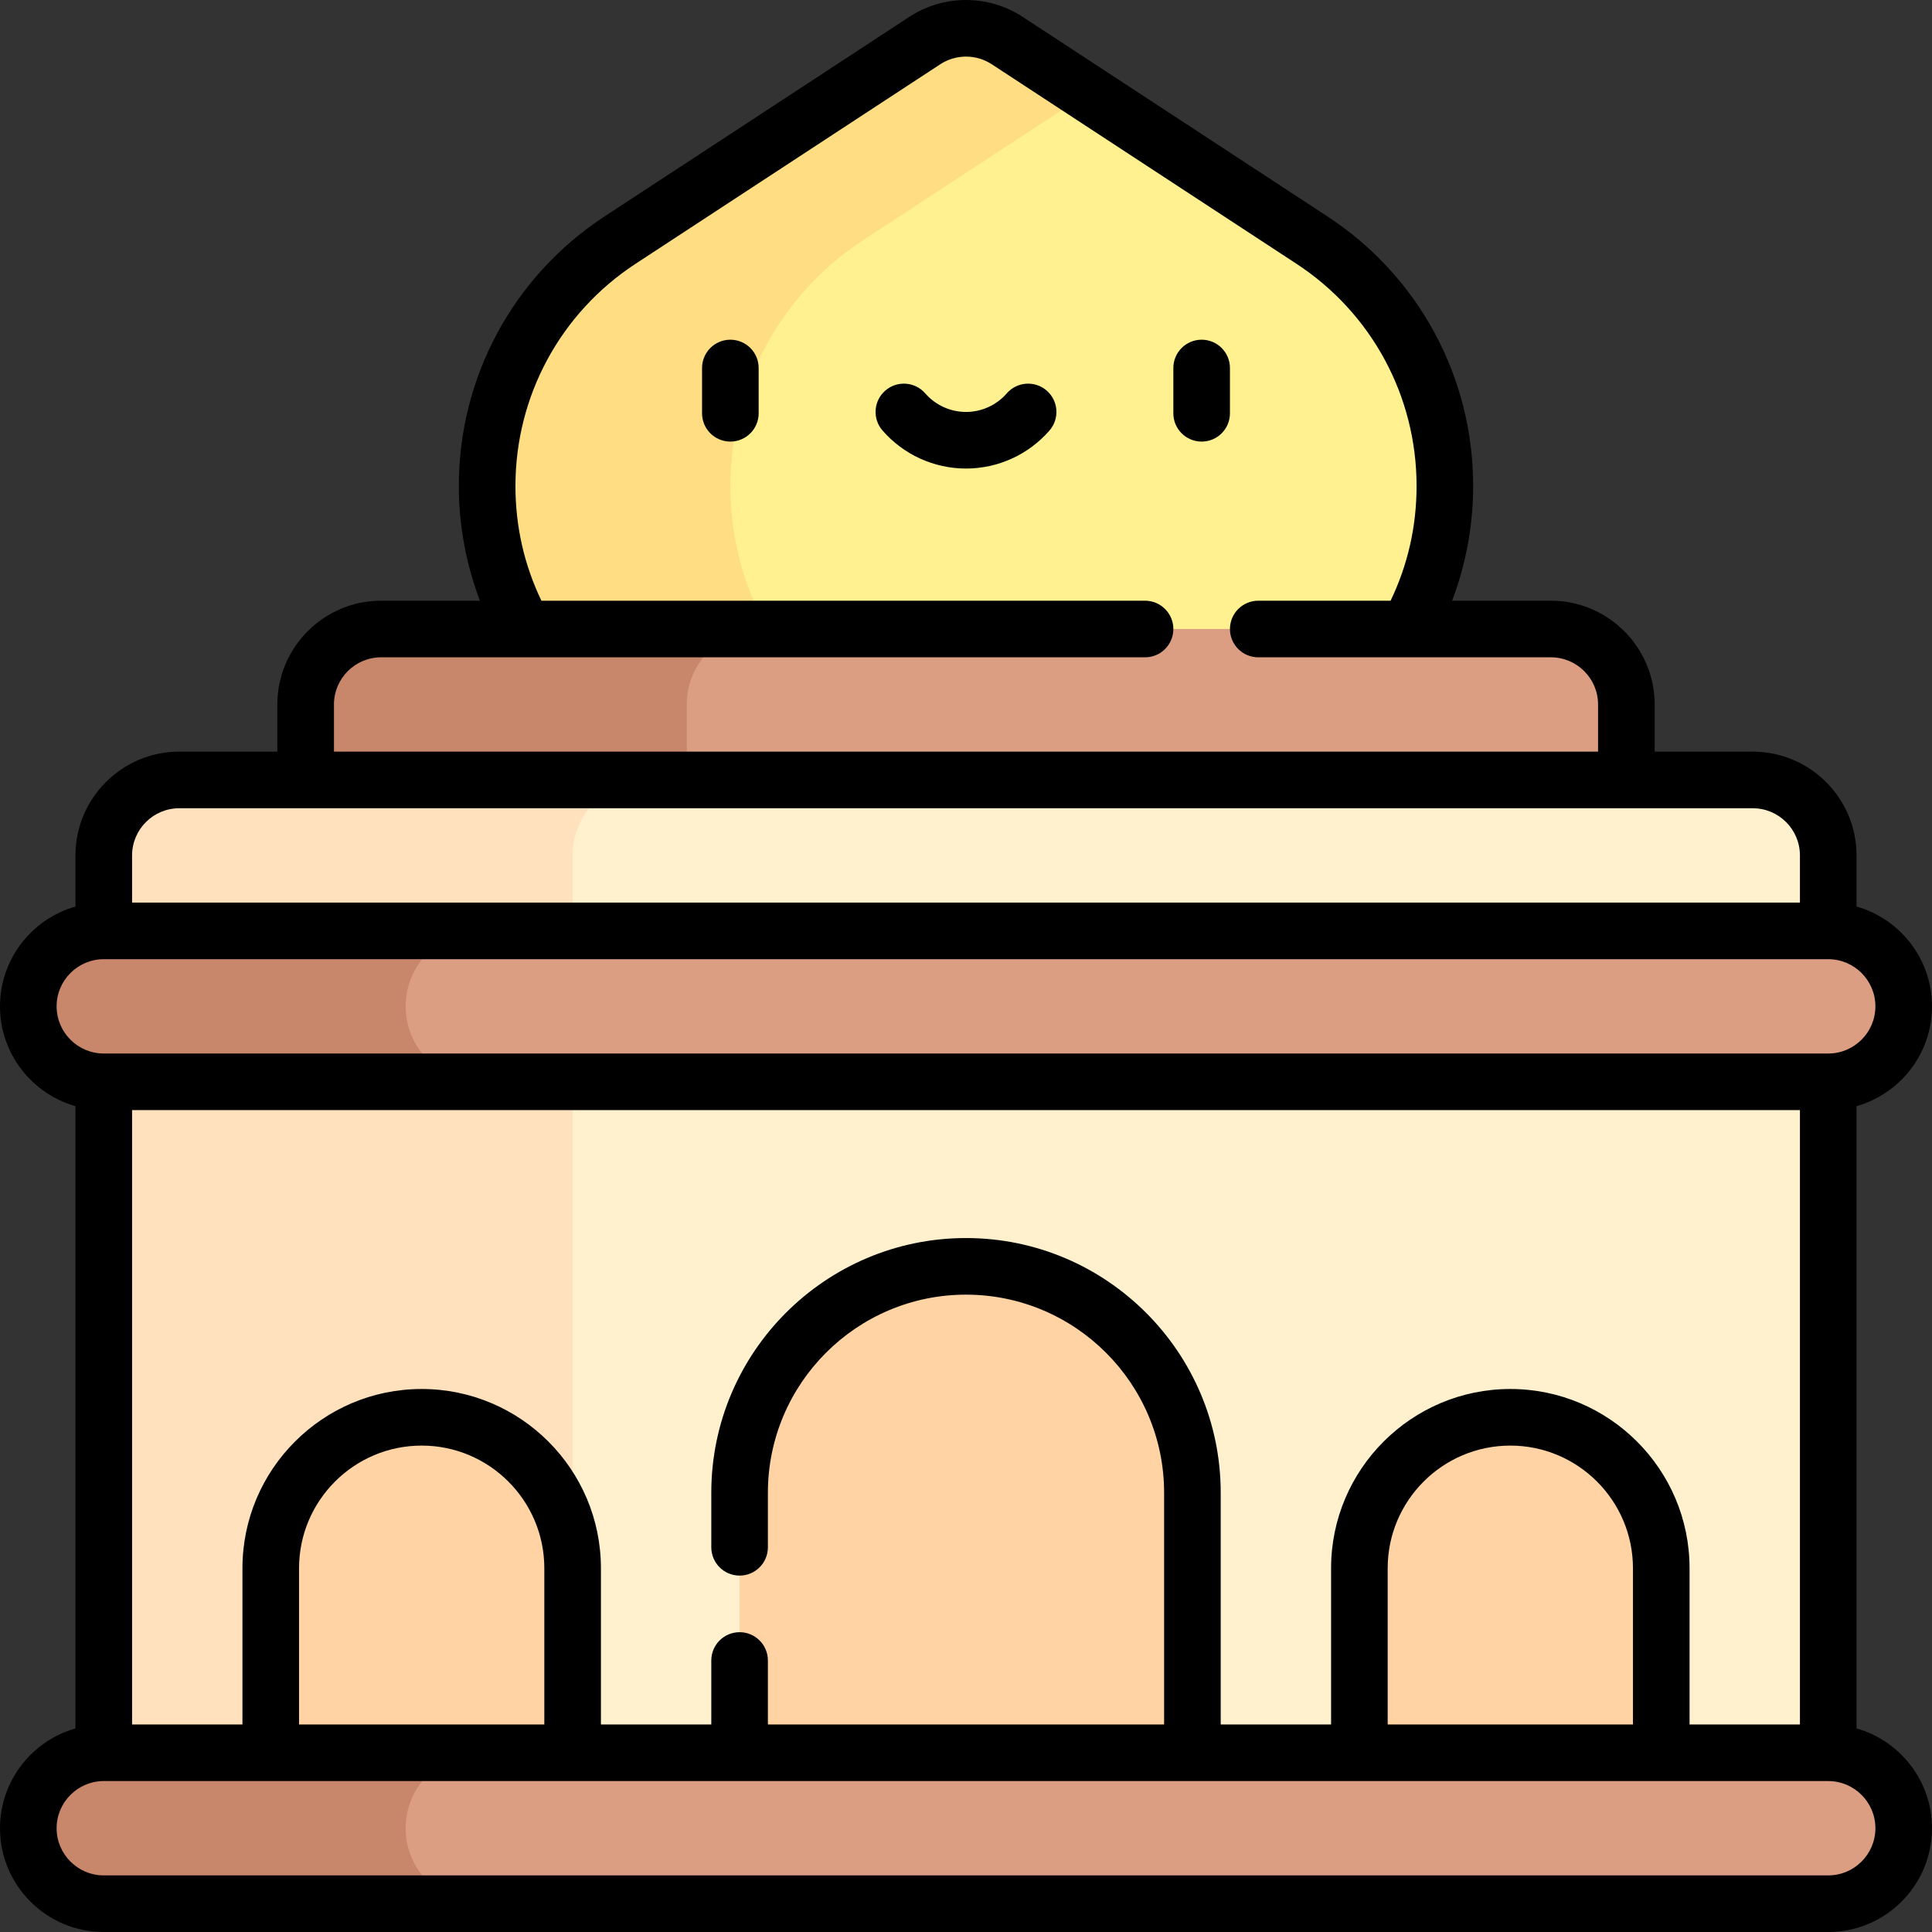<svg id="Capa_1" enable-background="new 0 0 512.001 512.001" height="512" viewBox="0 0 512.001 512.001" width="512" xmlns="http://www.w3.org/2000/svg"><rect x="0" y="0" width="512.001" height="512.001" fill="#333333" stroke="none"/><g><g><path d="m245.044 10.77-80.724 52.86c-21.98 14.393-35.223 38.895-35.223 65.168 0 43.021 34.876 77.897 77.897 77.897h98.014c43.021 0 77.897-34.876 77.897-77.897 0-26.273-13.244-50.775-35.223-65.168l-80.724-52.86c-6.655-4.358-15.259-4.358-21.914 0z" fill="#fff18f"/></g><g><path d="m193.552 128.798c0-26.273 13.244-50.775 35.223-65.168l59.453-38.931-21.271-13.929c-6.654-4.357-15.258-4.357-21.913 0l-80.724 52.86c-21.98 14.393-35.223 38.895-35.223 65.168 0 43.021 34.876 77.897 77.897 77.897h64.455c-43.021 0-77.897-34.876-77.897-77.897z" fill="#ffde83"/></g><g><g><path d="m193.552 117.026c-4.142 0-7.5-3.357-7.5-7.5v-12c0-4.143 3.358-7.5 7.5-7.5s7.5 3.357 7.5 7.5v12c0 4.142-3.358 7.5-7.5 7.5z"/></g><g><path d="m318.449 117.026c-4.142 0-7.5-3.357-7.5-7.5v-12c0-4.143 3.358-7.5 7.5-7.5s7.5 3.357 7.5 7.5v12c0 4.142-3.357 7.5-7.5 7.5z"/></g><g><path d="m256.001 124.169c-8.478 0-16.54-3.671-22.119-10.072-2.721-3.123-2.396-7.86.727-10.582 3.123-2.721 7.86-2.396 10.582.727 2.729 3.132 6.669 4.928 10.81 4.928s8.081-1.796 10.81-4.928c2.721-3.123 7.458-3.448 10.582-.727 3.123 2.722 3.448 7.459.727 10.582-5.579 6.402-13.641 10.072-22.119 10.072z"/></g></g><g><path d="m411.001 246.695h-310c-11.046 0-20-8.954-20-20v-40c0-11.046 8.954-20 20-20h310c11.046 0 20 8.954 20 20v40c0 11.045-8.955 20-20 20z" fill="#db9e82"/></g><g><path d="m182.001 226.695v-40c0-11.046 8.954-20 20-20h-101c-11.046 0-20 8.954-20 20v40c0 11.046 8.954 20 20 20h101c-11.046 0-20-8.955-20-20z" fill="#c8866a"/></g><g><path d="m484.501 484.501v-257.806c0-11.046-8.954-20-20-20h-417c-11.046 0-20 8.954-20 20v257.807h457z" fill="#fff1ce"/></g><g><path d="m360.251 484.501v-68.903c0-22.091 17.909-40 40-40 22.091 0 40 17.909 40 40v68.903z" fill="#ffd3a3"/></g><g><path d="m196.001 484.501v-88.904c0-33.137 26.863-60 60-60 33.137 0 60 26.863 60 60v88.904z" fill="#ffd3a3"/></g><g><path d="m71.751 484.501v-68.903c0-22.091 17.909-40 40-40 22.091 0 40 17.909 40 40v68.904h-80z" fill="#ffd3a3"/></g><g><g><path d="m151.751 226.695c0-11.046 8.954-20 20-20h-124.25c-11.046 0-20 8.954-20 20v257.807h44.25v-68.904c0-22.091 17.909-40 40-40 22.091 0 40 17.909 40 40z" fill="#ffe1bd"/></g></g><g><path d="m484.501 286.695h-457c-11.046 0-20-8.954-20-20 0-11.046 8.954-20 20-20h457c11.046 0 20 8.954 20 20 0 11.045-8.955 20-20 20z" fill="#db9e82"/></g><g><path d="m107.501 266.695c0-11.046 8.954-20 20-20h-100c-11.046 0-20 8.954-20 20 0 11.046 8.954 20 20 20h100c-11.046 0-20-8.955-20-20z" fill="#c8866a"/></g><g><path d="m484.501 504.501h-457c-11.046 0-20-8.954-20-20 0-11.046 8.954-20 20-20h457c11.046 0 20 8.954 20 20 0 11.046-8.955 20-20 20z" fill="#db9e82"/></g><g><path d="m107.501 484.501c0-11.046 8.954-20 20-20h-100c-11.046 0-20 8.954-20 20 0 11.046 8.954 20 20 20h100c-11.046 0-20-8.954-20-20z" fill="#c8866a"/></g><path d="m492.001 458.05v-164.903c11.528-3.274 20-13.888 20-26.452s-8.472-23.178-20-26.452v-13.548c0-15.163-12.336-27.5-27.5-27.5h-26v-12.5c0-15.163-12.336-27.5-27.5-27.5h-26.18c3.668-9.661 5.584-20.006 5.584-30.397 0-28.902-14.436-55.609-38.615-71.442l-80.723-52.86c-9.152-5.994-20.979-5.994-30.131 0l-80.724 52.859c-24.179 15.833-38.615 42.54-38.615 71.442 0 10.387 1.92 20.737 5.587 30.397h-26.183c-15.164 0-27.5 12.337-27.5 27.5v12.5h-26c-15.164 0-27.5 12.337-27.5 27.5v13.548c-11.528 3.274-20 13.888-20 26.452s8.472 23.178 20 26.452v164.904c-11.528 3.274-20 13.888-20 26.452 0 15.164 12.336 27.5 27.5 27.5h457c15.164 0 27.5-12.336 27.5-27.5 0-12.564-8.472-23.179-20-26.452zm-59.25-1.049h-65v-41.403c0-17.921 14.58-32.5 32.5-32.5s32.5 14.579 32.5 32.5zm-32.5-88.903c-26.191 0-47.5 21.309-47.5 47.5v41.403h-29.25v-61.403c0-37.22-30.28-67.5-67.5-67.5s-67.5 30.28-67.5 67.5v14.451c0 4.143 3.358 7.5 7.5 7.5s7.5-3.357 7.5-7.5v-14.451c0-28.948 23.551-52.5 52.5-52.5s52.5 23.552 52.5 52.5v61.403h-105v-16.952c0-4.143-3.358-7.5-7.5-7.5s-7.5 3.357-7.5 7.5v16.952h-29.25v-41.403c0-26.191-21.309-47.5-47.5-47.5s-47.5 21.309-47.5 47.5v41.403h-29.25v-162.806h442v162.807h-29.25v-41.403c0-26.192-21.309-47.501-47.5-47.501zm-256 88.903h-65v-41.403c0-17.921 14.58-32.5 32.5-32.5s32.5 14.579 32.5 32.5zm-55.75-270.306c0-6.893 5.607-12.5 12.5-12.5h202.449c4.142 0 7.5-3.357 7.5-7.5s-3.358-7.5-7.5-7.5h-159.97c-4.567-9.507-6.882-19.723-6.882-30.397 0-23.825 11.9-45.842 31.832-58.894l80.725-52.859c4.159-2.725 9.535-2.725 13.695 0l80.724 52.859c19.932 13.052 31.832 35.068 31.832 58.894 0 10.68-2.317 20.893-6.884 30.397h-35.071c-4.142 0-7.5 3.357-7.5 7.5s3.358 7.5 7.5 7.5h77.551c6.893 0 12.5 5.607 12.5 12.5v12.5h-335v-12.5zm-41 27.5h417c6.893 0 12.5 5.607 12.5 12.5v12.5h-442v-12.5c0-6.893 5.607-12.5 12.5-12.5zm-32.5 52.5c0-6.893 5.607-12.5 12.5-12.5h457c6.893 0 12.5 5.607 12.5 12.5s-5.607 12.5-12.5 12.5h-457c-6.893 0-12.5-5.608-12.5-12.5zm469.5 230.306h-457c-6.893 0-12.5-5.607-12.5-12.5s5.607-12.5 12.5-12.5h457c6.893 0 12.5 5.607 12.5 12.5s-5.608 12.5-12.5 12.5z"/></g></svg>